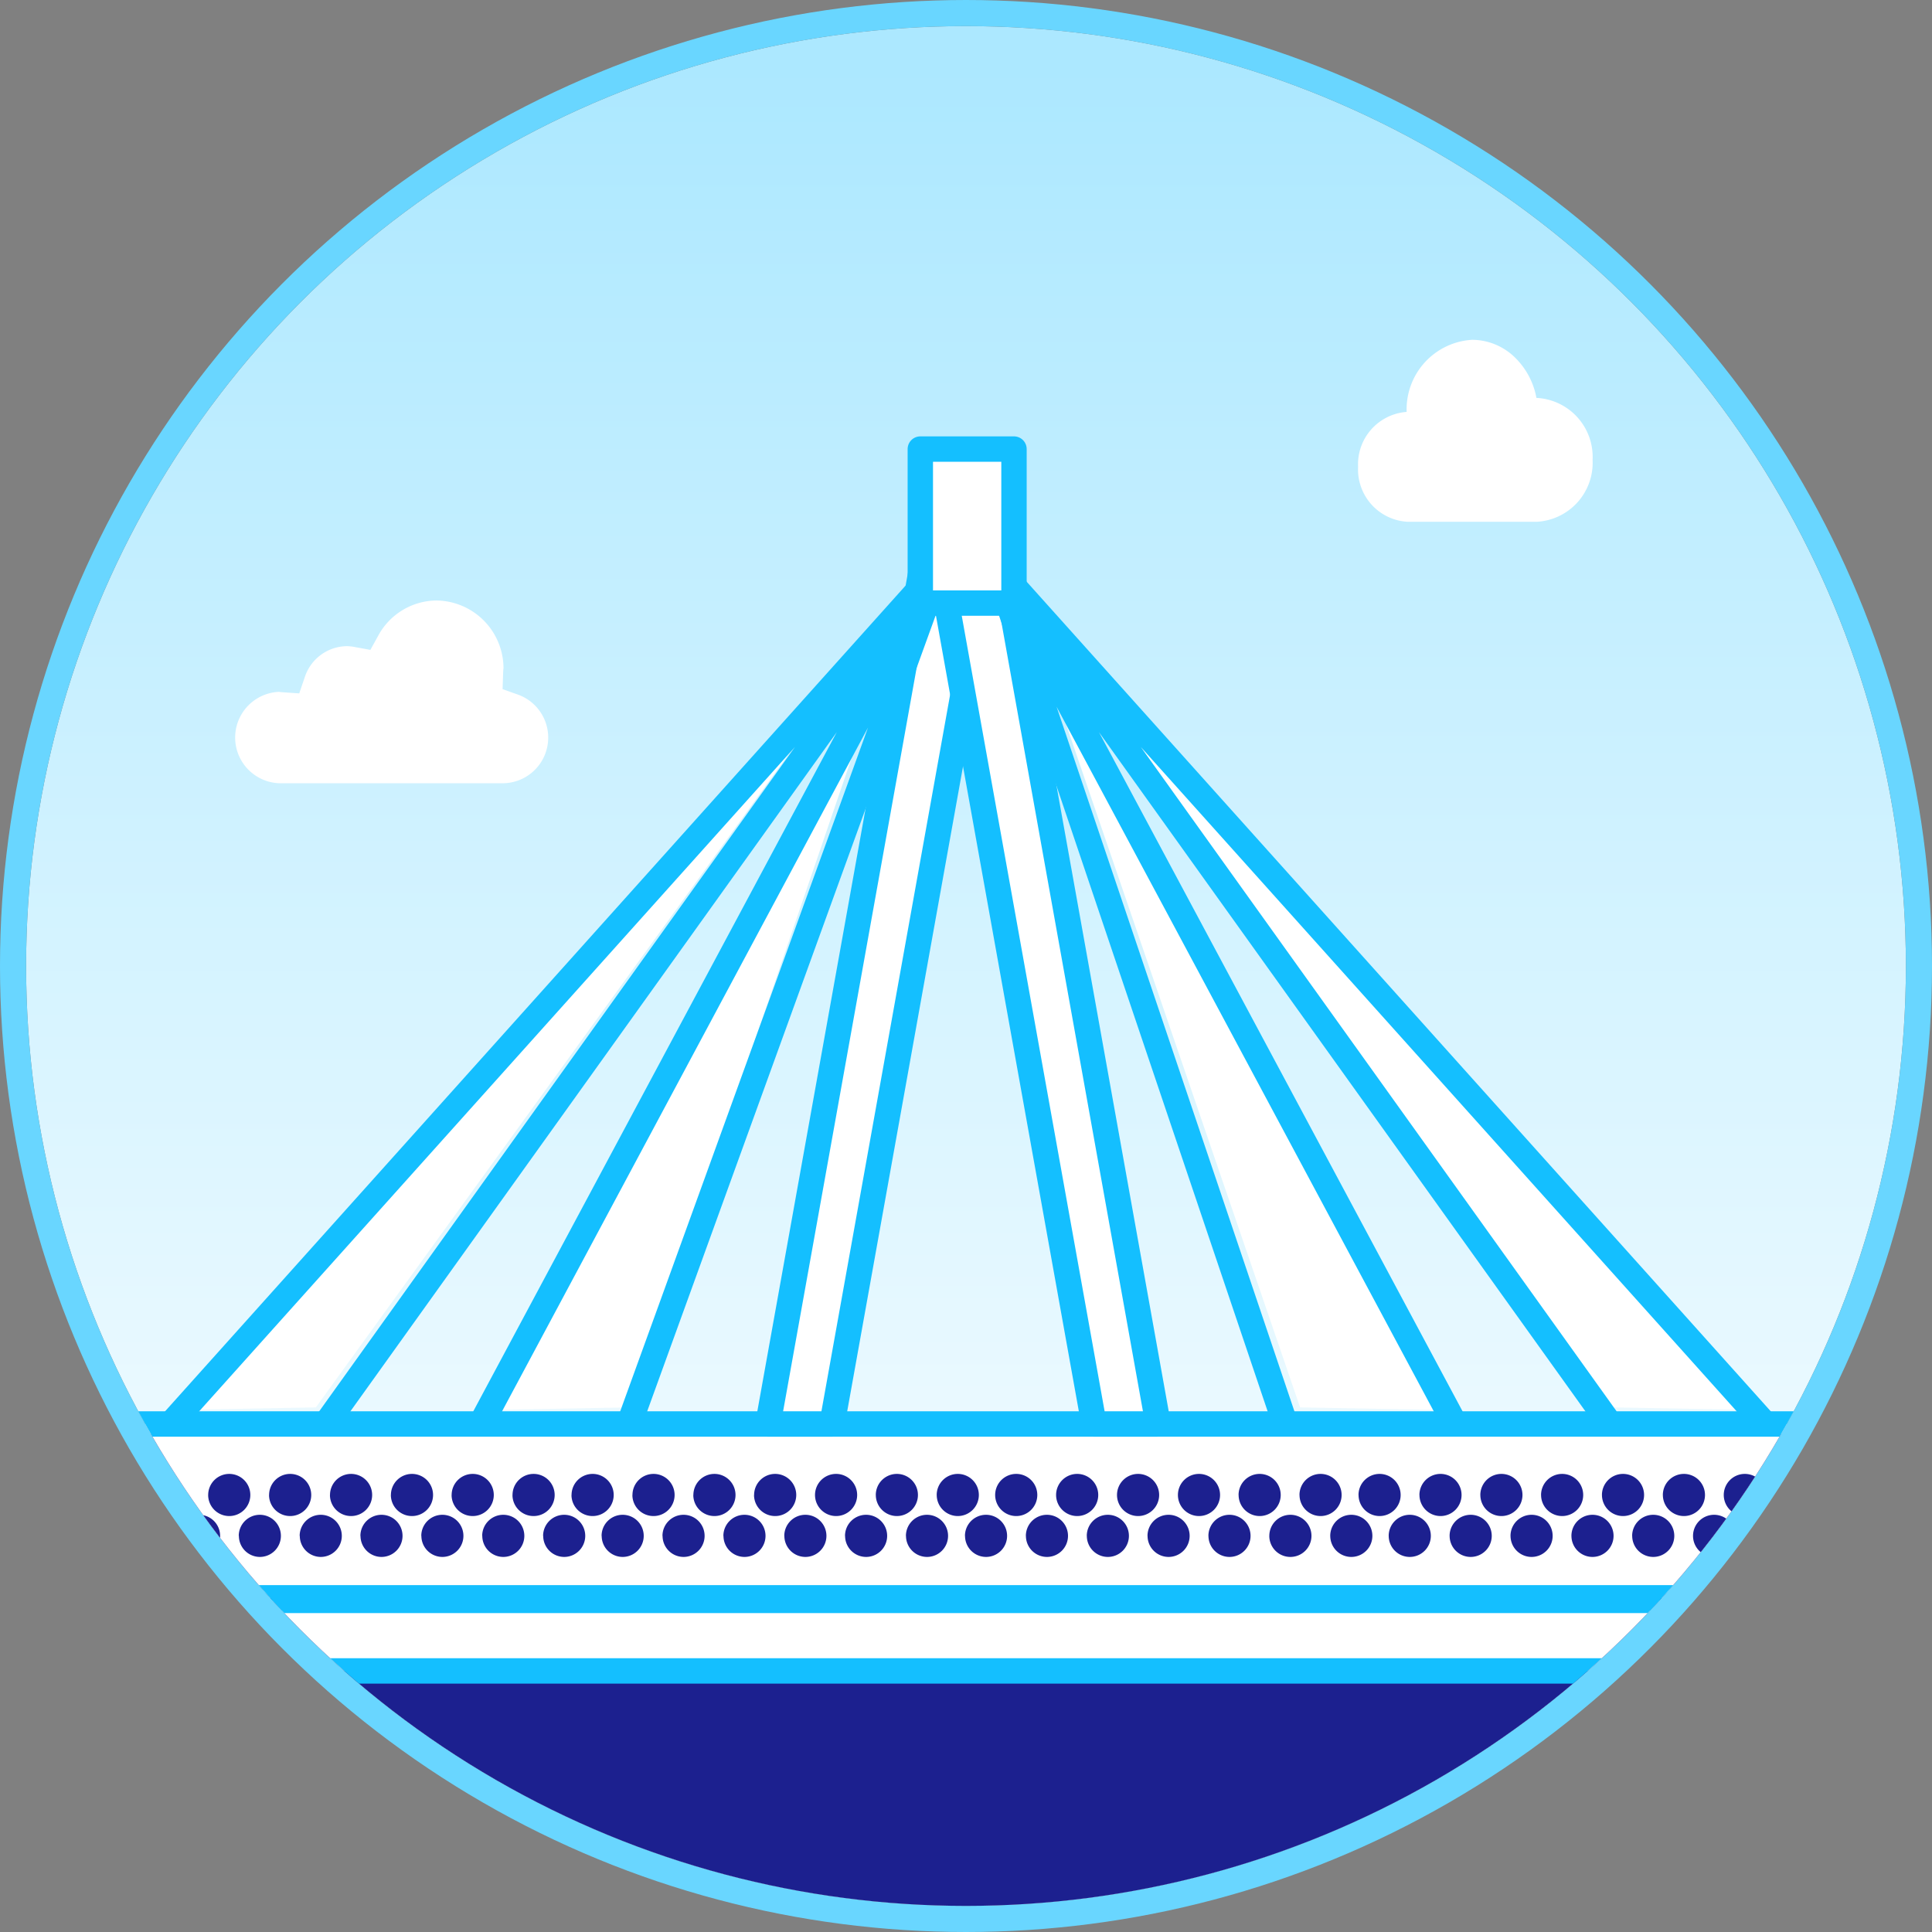 <svg xmlns="http://www.w3.org/2000/svg" xmlns:xlink="http://www.w3.org/1999/xlink" width="74" height="74" viewBox="0 0 74 74">
  <rect x="0" y="0" width="74" height="74" fill="#808080" stroke="none"/>
  <defs>
    <linearGradient id="linear-gradient" x1="0.5" y1="0.021" x2="0.5" y2="0.985" gradientUnits="objectBoundingBox">
      <stop offset="0" stop-color="#ace8ff"/>
      <stop offset="1" stop-color="#fff"/>
    </linearGradient>
    <clipPath id="clip-path">
      <circle id="Oval" cx="36" cy="36" r="36" stroke="#69d6ff" stroke-miterlimit="10" stroke-width="1" fill="url(#linear-gradient)"/>
    </clipPath>
  </defs>
  <g id="Mumbai-vector" transform="translate(1 1)">
    <g id="Oval-2" data-name="Oval" stroke="#69d6ff" stroke-miterlimit="10" stroke-width="1" fill="url(#linear-gradient)">
      <circle cx="36" cy="36" r="36" stroke="none"/>
      <circle cx="36" cy="36" r="36.5" fill="none"/>
    </g>
    <g id="Group_8" data-name="Group 8" clip-path="url(#clip-path)">
      <g id="Group_11" data-name="Group 11" transform="translate(8 12.015)">
        <path id="Shape" d="M1.86,2.762A2.667,2.667,0,0,1,4.373,0,2.363,2.363,0,0,1,6.031.7a2.887,2.887,0,0,1,.8,1.527h.024A2.263,2.263,0,0,1,8.982,4.6,2.263,2.263,0,0,1,6.854,6.97H1.888A2.007,2.007,0,0,1,0,4.866,2.011,2.011,0,0,1,1.86,2.762Z" transform="translate(43.018)" fill="#fff"/>
        <path id="Shape-2" data-name="Shape" d="M7.714,0a2.6,2.6,0,0,1,2.571,2.593c-.007.053-.012.106-.013.161l-.022.643.6.212A1.749,1.749,0,0,1,10.286,7H1.714a1.751,1.751,0,0,1-.027-3.5c.04.006.082.011.124.014l.651.044.214-.628A1.714,1.714,0,0,1,4.286,1.75a1.689,1.689,0,0,1,.3.032l.6.11.3-.543A2.563,2.563,0,0,1,7.714,0Z" transform="translate(0 9.985)" fill="#fff"/>
      </g>
      <g id="icon_mumbai" transform="translate(-7.2 16.2)">
        <g id="Group" transform="translate(0 4.489)">
          <g id="Clipped" transform="translate(0.359 33.223)">
            <path id="Path" d="M0,0H84.785V31.185H0Z" fill="#1c208f"/>
          </g>
          <g id="Clipped-2" data-name="Clipped">
            <g id="Group-2" data-name="Group">
              <path id="Path-2" data-name="Path" d="M0,0H84.6V2.7H0Z" transform="translate(0 39.611)" fill="#fff" stroke="#14bfff" stroke-linecap="round" stroke-linejoin="round" stroke-miterlimit="10" stroke-width="0.972"/>
              <path id="Path-3" data-name="Path" d="M0,0H84.653V6.658H0Z" transform="translate(0.661 32.853)" fill="#fff" stroke="#14bfff" stroke-linecap="round" stroke-linejoin="round" stroke-miterlimit="10" stroke-width="0.972"/>
              <g id="Group-3" data-name="Group" transform="translate(12.74)">
                <path id="Path-4" data-name="Path" d="M2.455,32.853H0L5.9,0H8.355Z" transform="translate(22.874)" fill="#fff" stroke="#14bfff" stroke-linecap="round" stroke-linejoin="round" stroke-miterlimit="10" stroke-width="0.972"/>
                <path id="Path-5" data-name="Path" d="M5.9,32.853H8.355L2.462,0H0Z" transform="translate(29.463)" fill="#fff" stroke="#14bfff" stroke-linecap="round" stroke-linejoin="round" stroke-miterlimit="10" stroke-width="0.972"/>
                <path id="Path_2" data-name="Path 2" d="M15.072,0,0,28.949l5.186-.093Z" transform="translate(12.371 3.362)" fill="#fff"/>
                <path id="Path_2-2" data-name="Path 2" d="M-15.072,0,0,28.949l-5.186-.093Z" transform="translate(48.443 3.362)" fill="#fff"/>
                <path id="Path_2-3" data-name="Path 2" d="M-26.072,0,0,28.949l-5.186-.093Z" transform="translate(60.443 3.362)" fill="#fff"/>
                <path id="Path_2-4" data-name="Path 2" d="M26.072,0,0,28.949l5.186-.093Z" transform="translate(0.371 3.362)" fill="#fff"/>
                <path id="Shape-3" data-name="Shape" d="M31.6,0,61.067,32.853Zm0,0L55.13,32.853Zm0,0L49.188,32.853Zm0,0,11.09,32.853ZM29.463,0,17.556,32.853Zm0,0L11.879,32.853Zm0,0L5.936,32.853Zm0,0L0,32.853Z" fill="#fff" stroke="#14bfff" stroke-linecap="round" stroke-linejoin="round" stroke-miterlimit="10" stroke-width="0.972"/>
              </g>
              <path id="Combined_Shape" data-name="Combined Shape" d="M58.03,2.372a.807.807,0,1,1,.807.806A.806.806,0,0,1,58.03,2.372Zm-2.332,0a.807.807,0,1,1,.807.806A.806.806,0,0,1,55.7,2.372Zm-2.326,0a.807.807,0,1,1,.807.806A.806.806,0,0,1,53.373,2.372Zm-2.333,0a.807.807,0,1,1,.807.806A.806.806,0,0,1,51.04,2.372Zm-2.333,0a.807.807,0,1,1,.807.806A.806.806,0,0,1,48.707,2.372Zm-2.333,0a.807.807,0,1,1,.807.806A.806.806,0,0,1,46.374,2.372Zm-2.239,0a.807.807,0,1,1,.807.806A.806.806,0,0,1,44.135,2.372Zm-2.333,0a.807.807,0,1,1,.807.806A.806.806,0,0,1,41.8,2.372Zm-2.333,0a.807.807,0,1,1,.807.806A.806.806,0,0,1,39.47,2.372Zm-2.333,0a.807.807,0,1,1,.807.806A.806.806,0,0,1,37.137,2.372Zm-2.326,0a.807.807,0,1,1,.807.806A.806.806,0,0,1,34.811,2.372Zm-2.333,0a.807.807,0,1,1,.807.806A.806.806,0,0,1,32.478,2.372Zm-2.333,0a.807.807,0,1,1,.807.806A.806.806,0,0,1,30.146,2.372Zm-2.261,0a.807.807,0,1,1,.807.806A.806.806,0,0,1,27.885,2.372Zm-2.333,0a.807.807,0,1,1,.807.806A.806.806,0,0,1,25.552,2.372Zm-2.326,0a.807.807,0,1,1,.807.806A.806.806,0,0,1,23.226,2.372Zm-2.333,0a.807.807,0,1,1,.807.806A.806.806,0,0,1,20.894,2.372Zm-2.333,0a.807.807,0,1,1,.807.806A.806.806,0,0,1,18.561,2.372Zm-2.332,0a.807.807,0,1,1,.807.806A.806.806,0,0,1,16.229,2.372Zm-2.24,0a.807.807,0,1,1,.807.806A.806.806,0,0,1,13.989,2.372Zm-2.333,0a.807.807,0,1,1,.807.806A.806.806,0,0,1,11.656,2.372Zm-2.333,0a.807.807,0,1,1,.807.806A.806.806,0,0,1,9.323,2.372Zm-2.332,0a.807.807,0,1,1,.807.806A.806.806,0,0,1,6.991,2.372Zm-2.326,0a.807.807,0,1,1,.807.806A.806.806,0,0,1,4.666,2.372Zm-2.333,0a.807.807,0,1,1,.807.806A.806.806,0,0,1,2.333,2.372ZM0,2.372a.807.807,0,1,1,.807.806A.806.806,0,0,1,0,2.372ZM59.207.806a.807.807,0,1,1,.807.806A.807.807,0,0,1,59.207.806Zm-2.333,0a.807.807,0,1,1,.807.806A.807.807,0,0,1,56.875.806Zm-2.333,0a.807.807,0,1,1,.807.806A.807.807,0,0,1,54.542.806Zm-2.332,0a.807.807,0,1,1,.807.806A.807.807,0,0,1,52.21.806Zm-2.326,0a.807.807,0,1,1,.807.806A.807.807,0,0,1,49.884.806Zm-2.333,0a.807.807,0,1,1,.807.806A.807.807,0,0,1,47.552.806Zm-2.333,0a.807.807,0,1,1,.807.806A.807.807,0,0,1,45.219.806Zm-2.261,0a.807.807,0,1,1,.807.806A.807.807,0,0,1,42.958.806Zm-2.333,0a.807.807,0,1,1,.807.806A.807.807,0,0,1,40.625.806ZM38.3.806a.807.807,0,1,1,.807.806A.807.807,0,0,1,38.3.806Zm-2.333,0a.807.807,0,1,1,.807.806A.807.807,0,0,1,35.967.806Zm-2.333,0a.807.807,0,1,1,.807.806A.807.807,0,0,1,33.634.806ZM31.3.806a.807.807,0,1,1,.807.806A.807.807,0,0,1,31.3.806Zm-2.239,0a.807.807,0,1,1,.807.806A.807.807,0,0,1,29.062.806Zm-2.333,0a.807.807,0,1,1,.807.806A.807.807,0,0,1,26.729.806ZM24.4.806a.807.807,0,1,1,.807.806A.807.807,0,0,1,24.4.806Zm-2.333,0a.807.807,0,1,1,.807.806A.807.807,0,0,1,22.064.806Zm-2.326,0a.807.807,0,1,1,.807.806A.807.807,0,0,1,19.738.806Zm-2.333,0a.807.807,0,1,1,.807.806A.807.807,0,0,1,17.405.806Zm-2.333,0a.807.807,0,1,1,.807.806A.807.807,0,0,1,15.072.806Zm-2.261,0a.807.807,0,1,1,.807.806A.807.807,0,0,1,12.812.806Zm-2.332,0a.807.807,0,1,1,.807.806A.807.807,0,0,1,10.48.806Zm-2.326,0a.807.807,0,1,1,.807.806A.807.807,0,0,1,8.154.806Zm-2.333,0a.807.807,0,1,1,.807.806A.807.807,0,0,1,5.821.806Zm-2.333,0a.807.807,0,1,1,.807.806A.807.807,0,0,1,3.488.806Zm-2.333,0a.807.807,0,1,1,.807.806A.807.807,0,0,1,1.156.806Z" transform="translate(13.017 34.767)" fill="#1c208f"/>
            </g>
          </g>
        </g>
        <path id="Path-6" data-name="Path" d="M0,0H3.588V5.9H0Z" transform="translate(41.45)" fill="#fff" stroke="#14bfff" stroke-linecap="round" stroke-linejoin="round" stroke-miterlimit="10" stroke-width="0.972"/>
      </g>
    </g>
  </g>
</svg>
